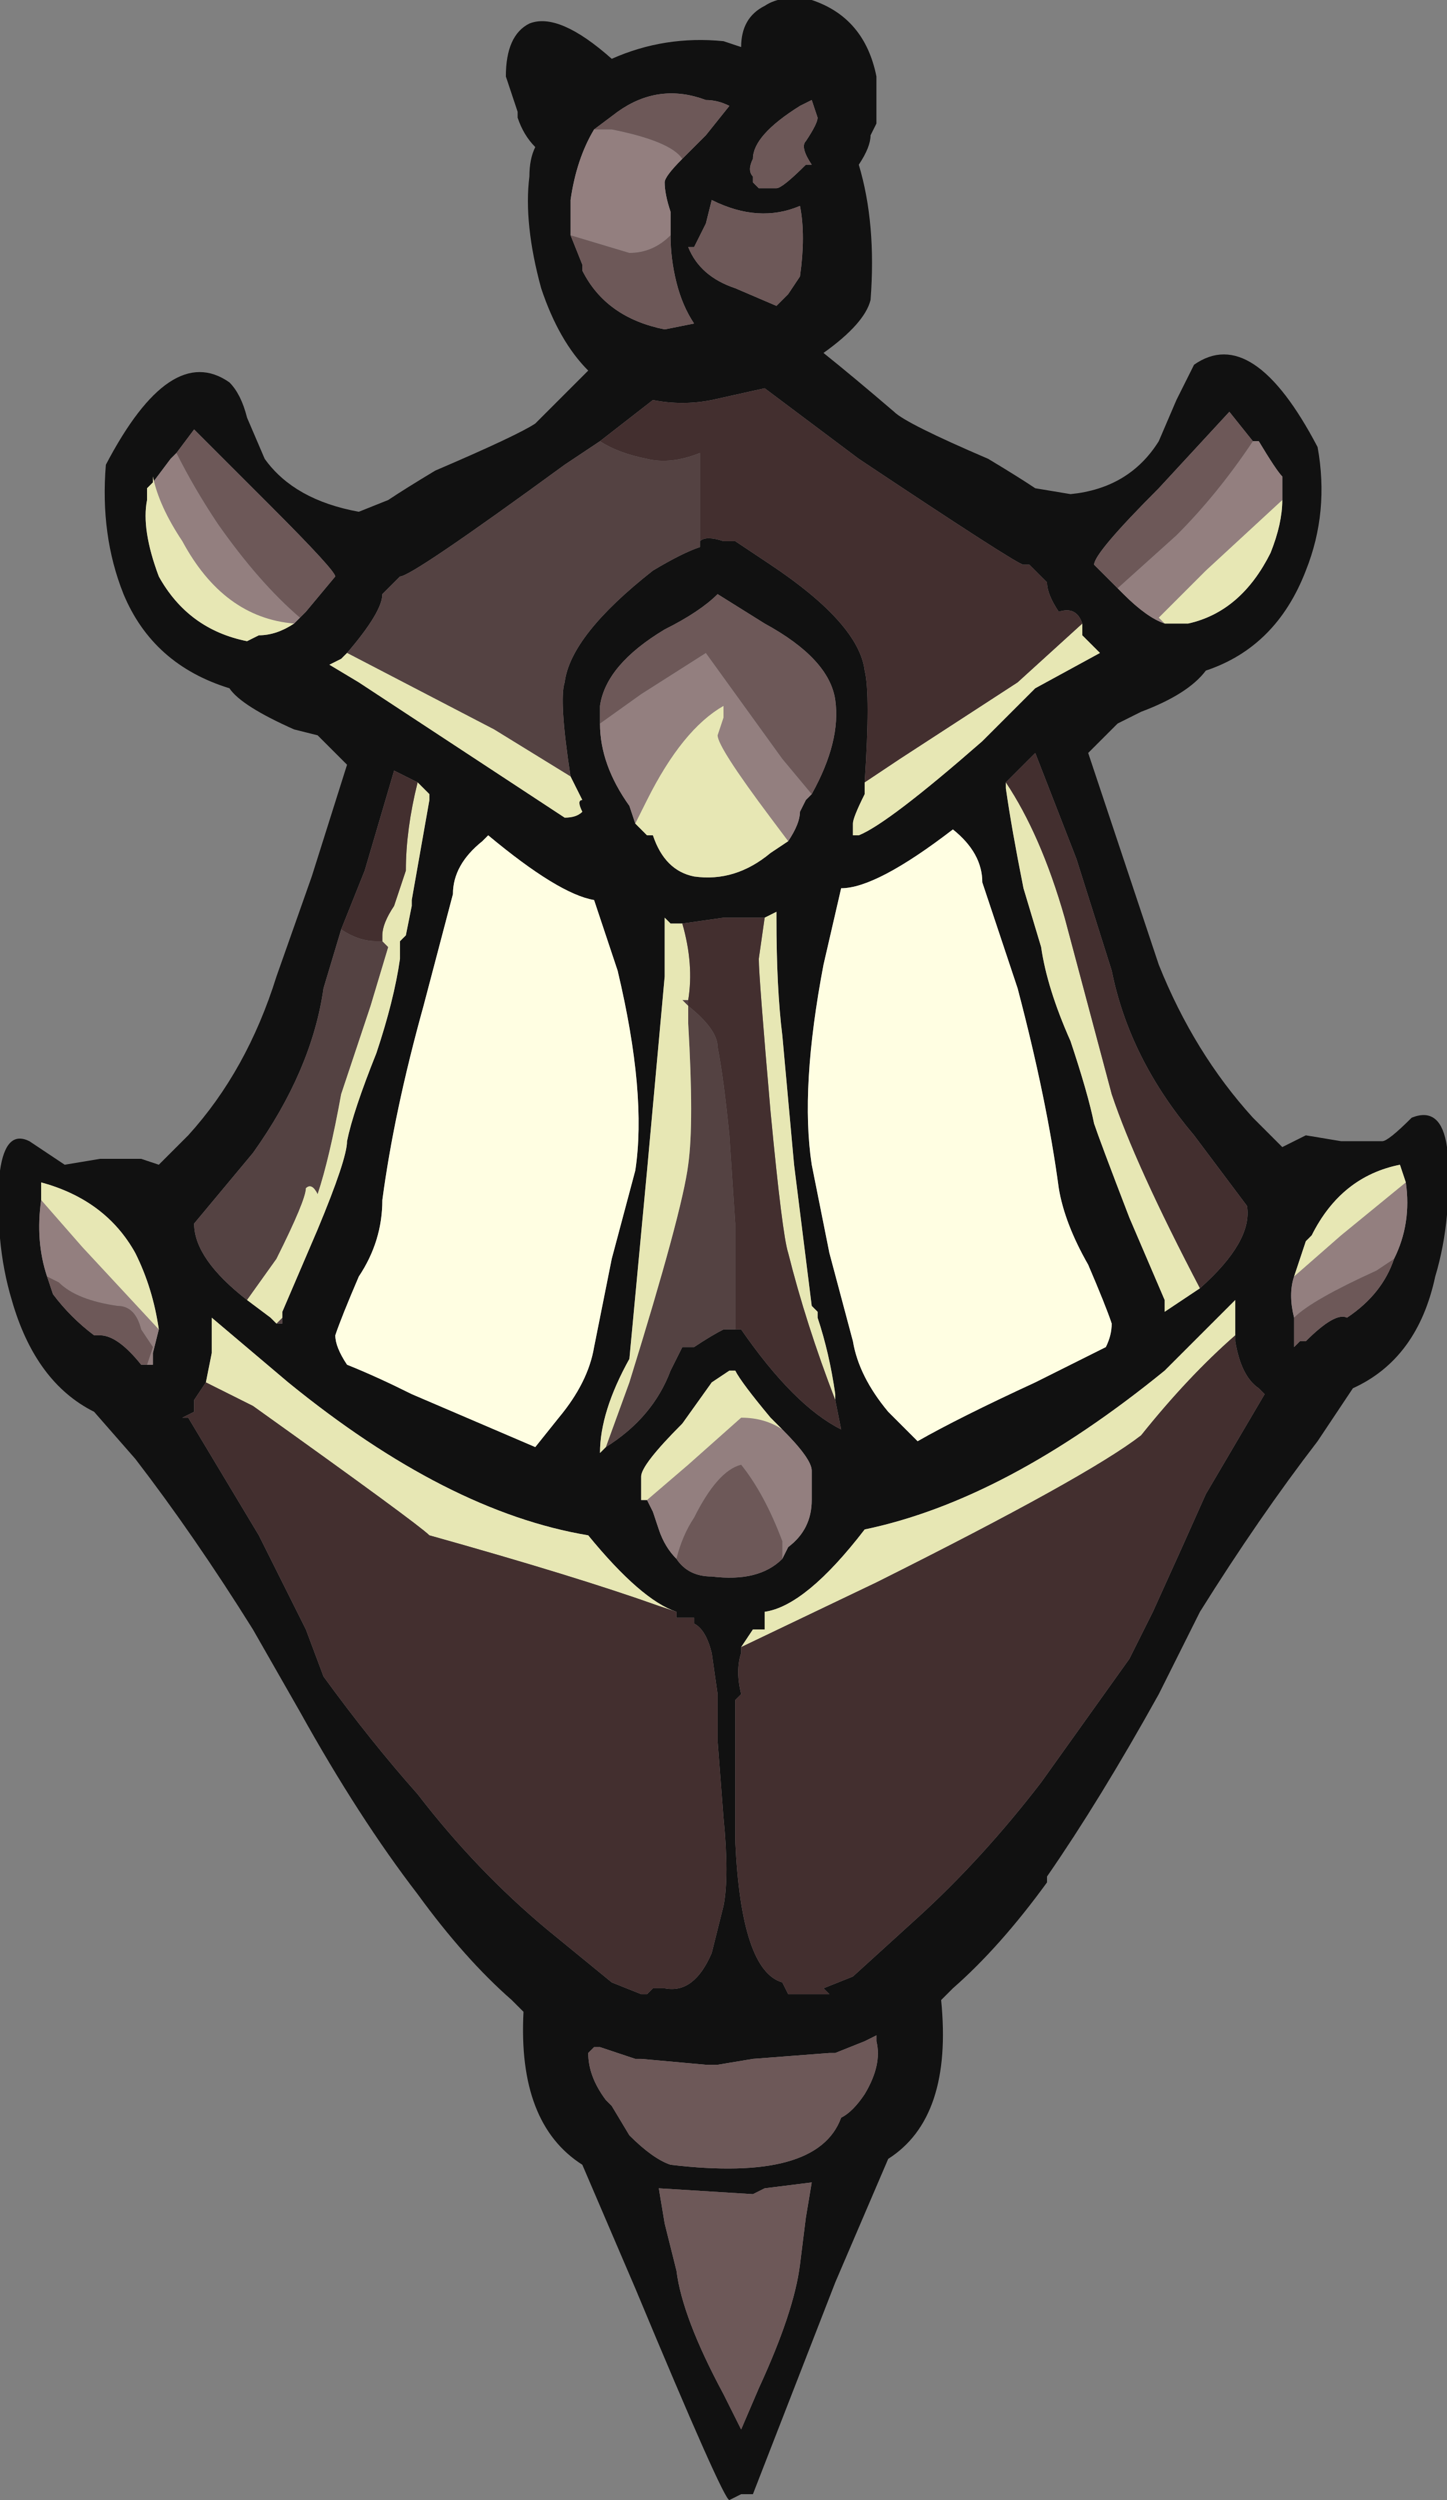 <?xml version="1.0" encoding="UTF-8" standalone="no"?>
<svg xmlns:ffdec="https://www.free-decompiler.com/flash" xmlns:xlink="http://www.w3.org/1999/xlink" ffdec:objectType="shape" height="21.25px" width="12.3px" xmlns="http://www.w3.org/2000/svg">
  <rect width="100%" height="100%" fill="#808080" stroke="none"/>
  <g transform="matrix(1.0, 0.0, 0.0, 1.0, 0.6, 0.3)">
    <path d="M6.3 -0.3 Q6.75 -0.15 6.85 0.35 L6.85 0.75 6.8 0.85 Q6.8 0.95 6.7 1.1 6.85 1.6 6.8 2.25 6.75 2.45 6.4 2.7 6.65 2.9 7.0 3.2 7.1 3.3 7.8 3.6 8.05 3.75 8.2 3.85 L8.5 3.9 Q9.0 3.85 9.25 3.45 L9.4 3.1 Q9.5 2.9 9.55 2.8 10.05 2.45 10.6 3.5 10.7 4.05 10.5 4.55 10.25 5.2 9.65 5.4 9.5 5.6 9.1 5.75 L8.9 5.85 8.65 6.1 9.25 7.9 Q9.55 8.65 10.05 9.2 L10.3 9.45 10.5 9.35 10.8 9.4 11.15 9.4 Q11.2 9.4 11.4 9.2 11.65 9.1 11.7 9.45 11.75 10.05 11.6 10.55 11.45 11.25 10.9 11.5 L10.6 11.95 Q10.1 12.6 9.6 13.4 L9.25 14.1 Q8.75 15.0 8.3 15.65 L8.3 15.7 Q7.9 16.25 7.5 16.6 L7.4 16.7 Q7.5 17.7 6.95 18.05 L6.5 19.1 5.8 20.9 5.7 20.9 5.6 20.95 Q5.55 20.95 4.8 19.15 L4.35 18.1 Q3.8 17.75 3.85 16.8 L3.75 16.7 Q3.35 16.35 2.95 15.8 2.45 15.15 1.95 14.25 L1.55 13.55 Q1.05 12.75 0.55 12.1 L0.2 11.7 Q-0.3 11.45 -0.5 10.75 -0.65 10.25 -0.6 9.65 -0.55 9.3 -0.35 9.4 L-0.05 9.6 0.25 9.55 0.6 9.55 0.75 9.6 1.0 9.35 Q1.5 8.8 1.75 8.0 L2.05 7.15 2.35 6.2 2.1 5.95 1.9 5.9 Q1.45 5.7 1.35 5.55 0.7 5.35 0.45 4.75 0.25 4.25 0.3 3.65 0.85 2.6 1.35 2.95 1.45 3.05 1.5 3.25 L1.65 3.6 Q1.9 3.95 2.45 4.05 L2.7 3.95 Q2.85 3.85 3.1 3.7 3.8 3.4 3.95 3.3 L4.4 2.85 Q4.15 2.6 4.0 2.15 3.85 1.6 3.9 1.2 3.9 1.05 3.95 0.95 3.85 0.85 3.8 0.7 L3.8 0.65 3.7 0.35 Q3.7 0.0 3.9 -0.1 4.15 -0.2 4.6 0.2 5.05 0.0 5.55 0.05 L5.7 0.1 Q5.7 -0.15 5.9 -0.25 6.05 -0.35 6.3 -0.3 M8.9 4.7 L8.95 4.75 Q9.15 4.95 9.3 5.0 L9.5 5.0 Q9.95 4.9 10.2 4.4 10.3 4.15 10.3 3.95 L10.3 3.75 Q10.25 3.7 10.1 3.45 L10.05 3.45 9.85 3.2 9.25 3.85 Q8.7 4.4 8.7 4.5 L8.9 4.7 M6.3 0.55 L6.2 0.6 Q5.8 0.85 5.8 1.05 5.75 1.15 5.8 1.2 L5.8 1.25 5.85 1.3 6.0 1.3 Q6.05 1.3 6.25 1.1 L6.3 1.1 Q6.2 0.95 6.25 0.9 6.35 0.75 6.35 0.7 L6.3 0.55 M6.1 2.2 L6.2 2.05 Q6.25 1.7 6.2 1.45 5.85 1.6 5.45 1.4 L5.4 1.6 5.3 1.8 5.25 1.8 Q5.35 2.05 5.65 2.15 L6.0 2.3 6.1 2.2 M6.75 6.35 L6.75 6.45 Q6.65 6.65 6.65 6.7 L6.65 6.8 6.7 6.8 Q6.95 6.7 7.75 6.0 L8.2 5.55 8.75 5.25 8.6 5.1 8.6 5.0 Q8.55 4.85 8.4 4.9 8.3 4.75 8.3 4.65 L8.15 4.5 8.1 4.5 Q8.05 4.5 6.7 3.6 L5.9 3.0 5.45 3.1 Q5.2 3.15 4.95 3.1 L4.5 3.45 4.2 3.65 Q2.9 4.6 2.8 4.6 L2.65 4.75 Q2.65 4.9 2.35 5.25 L2.3 5.3 2.2 5.35 2.45 5.5 4.2 6.65 Q4.3 6.65 4.35 6.6 4.3 6.5 4.35 6.5 L4.25 6.3 Q4.15 5.65 4.2 5.5 4.25 5.1 4.95 4.55 5.2 4.4 5.35 4.35 L5.35 4.3 Q5.4 4.25 5.55 4.3 L5.65 4.3 5.95 4.5 Q6.7 5.0 6.75 5.4 6.8 5.6 6.75 6.35 M4.8 6.7 L4.9 6.8 4.95 6.8 Q5.05 7.1 5.3 7.15 5.65 7.2 5.95 6.95 L6.1 6.85 Q6.2 6.7 6.2 6.6 L6.25 6.5 6.3 6.45 Q6.55 6.0 6.5 5.65 6.45 5.3 5.9 5.0 L5.5 4.75 Q5.35 4.9 5.05 5.05 4.55 5.35 4.5 5.7 L4.5 5.85 Q4.5 6.2 4.75 6.55 L4.8 6.7 M7.95 6.35 L7.95 6.4 Q8.0 6.75 8.1 7.25 L8.25 7.75 Q8.3 8.1 8.5 8.55 8.65 9.0 8.7 9.25 8.75 9.4 9.0 10.05 L9.3 10.75 9.3 10.85 9.6 10.65 Q10.05 10.25 10.0 9.95 L9.55 9.35 Q9.0 8.7 8.85 7.95 L8.55 7.0 8.2 6.1 7.95 6.35 M7.5 6.75 Q6.85 7.25 6.55 7.25 L6.4 7.9 Q6.2 8.95 6.3 9.6 L6.45 10.35 6.65 11.1 Q6.7 11.4 6.95 11.7 L7.2 11.95 Q7.55 11.75 8.2 11.45 L8.8 11.15 Q8.85 11.05 8.85 10.95 8.8 10.8 8.65 10.45 8.45 10.1 8.4 9.8 8.3 9.05 8.05 8.1 L7.75 7.2 Q7.75 6.95 7.5 6.75 M5.2 1.05 L5.4 0.85 5.6 0.6 Q5.5 0.55 5.4 0.55 5.0 0.4 4.65 0.65 L4.45 0.8 Q4.3 1.05 4.25 1.4 4.25 1.55 4.25 1.7 L4.35 1.95 4.35 2.0 Q4.55 2.4 5.05 2.5 L5.3 2.45 Q5.2 2.3 5.15 2.1 5.1 1.9 5.1 1.7 L5.1 1.5 Q5.05 1.35 5.05 1.25 5.05 1.2 5.2 1.05 M1.95 4.95 L2.0 4.9 2.25 4.6 Q2.25 4.55 1.7 4.0 L1.05 3.35 0.9 3.55 0.85 3.6 0.7 3.8 0.65 3.85 0.65 3.95 Q0.6 4.2 0.75 4.6 1.0 5.05 1.5 5.15 L1.6 5.1 Q1.75 5.1 1.9 5.0 L1.95 4.95 M3.5 6.85 Q3.25 7.05 3.25 7.3 L3.0 8.25 Q2.75 9.15 2.65 9.9 2.65 10.25 2.45 10.55 2.3 10.9 2.25 11.05 2.25 11.15 2.35 11.3 2.6 11.4 2.9 11.55 L3.95 12.0 4.15 11.75 Q4.4 11.45 4.45 11.15 L4.6 10.4 4.8 9.65 Q4.9 9.0 4.65 7.95 L4.45 7.35 Q4.15 7.3 3.55 6.8 L3.5 6.85 M2.8 7.7 L2.85 7.65 2.9 7.4 2.9 7.35 3.05 6.5 3.05 6.45 2.95 6.35 2.75 6.25 2.5 7.1 2.3 7.6 2.15 8.1 Q2.05 8.8 1.55 9.5 L1.05 10.1 Q1.05 10.4 1.5 10.75 L1.7 10.9 1.75 10.95 1.8 10.95 1.8 10.9 1.8 10.85 2.1 10.15 Q2.35 9.55 2.35 9.4 2.4 9.15 2.6 8.65 2.75 8.2 2.8 7.85 L2.8 7.75 2.8 7.7 M5.2 7.55 L5.1 7.55 5.05 7.5 5.05 8.0 4.9 9.65 4.75 11.25 Q4.5 11.7 4.5 12.05 L4.55 12.0 Q4.95 11.75 5.1 11.35 L5.2 11.15 5.3 11.15 Q5.45 11.05 5.55 11.0 L5.65 11.0 5.7 11.0 Q6.15 11.65 6.55 11.85 L6.5 11.6 6.5 11.55 Q6.45 11.2 6.35 10.9 L6.35 10.85 6.3 10.8 6.15 9.6 6.05 8.5 Q6.0 8.1 6.0 7.5 L6.0 7.45 5.9 7.5 5.55 7.5 5.2 7.55 M5.15 13.4 Q4.85 13.3 4.4 12.75 3.2 12.55 1.85 11.45 L1.2 10.9 1.2 11.2 1.15 11.45 1.05 11.6 1.05 11.7 0.95 11.75 1.0 11.75 1.6 12.75 2.0 13.55 2.15 13.95 Q2.55 14.5 2.95 14.95 3.45 15.6 4.05 16.1 L4.6 16.55 4.85 16.65 4.9 16.65 4.95 16.6 5.05 16.6 Q5.3 16.65 5.45 16.3 L5.55 15.9 Q5.6 15.65 5.55 15.15 L5.5 14.5 5.5 14.1 5.45 13.75 Q5.4 13.55 5.3 13.5 L5.3 13.45 5.2 13.45 5.15 13.45 5.15 13.4 M-0.2 10.55 L-0.15 10.7 Q0.0 10.9 0.2 11.05 L0.25 11.05 Q0.4 11.05 0.6 11.3 L0.65 11.3 0.7 11.3 0.7 11.2 0.75 11.0 Q0.7 10.65 0.55 10.35 0.3 9.9 -0.25 9.75 L-0.25 9.9 Q-0.3 10.25 -0.2 10.55 M6.05 11.85 L5.95 11.75 Q5.7 11.45 5.65 11.35 L5.6 11.35 5.45 11.45 5.2 11.8 Q4.85 12.15 4.85 12.25 L4.85 12.45 4.9 12.45 4.95 12.55 5.0 12.7 Q5.05 12.85 5.15 12.95 5.25 13.1 5.45 13.1 5.85 13.15 6.05 12.95 L6.1 12.85 Q6.3 12.7 6.3 12.45 L6.3 12.2 Q6.3 12.1 6.05 11.85 M5.7 13.7 L5.7 13.75 Q5.65 13.9 5.7 14.1 L5.65 14.15 5.65 15.35 Q5.7 16.45 6.05 16.55 L6.1 16.65 6.45 16.65 6.4 16.6 6.65 16.5 7.2 16.0 Q7.75 15.5 8.25 14.85 L9.0 13.8 9.2 13.4 Q9.45 12.85 9.65 12.4 L10.15 11.55 10.1 11.5 Q9.95 11.4 9.9 11.1 L9.9 11.05 Q9.9 10.9 9.9 10.75 L9.3 11.35 Q7.95 12.45 6.75 12.7 6.25 13.35 5.9 13.4 L5.9 13.55 5.8 13.55 5.7 13.7 M11.35 9.75 L11.3 9.6 Q10.8 9.7 10.55 10.2 L10.5 10.25 Q10.45 10.4 10.4 10.55 10.35 10.7 10.4 10.9 L10.4 11.0 Q10.4 11.1 10.4 11.15 L10.45 11.1 10.5 11.1 Q10.75 10.85 10.85 10.9 11.15 10.7 11.25 10.4 11.4 10.1 11.35 9.75 M5.8 17.2 L5.5 17.25 5.4 17.25 4.85 17.2 4.8 17.2 4.5 17.1 4.45 17.1 4.4 17.15 Q4.4 17.35 4.55 17.55 L4.6 17.6 4.75 17.85 Q4.95 18.05 5.1 18.1 6.35 18.25 6.55 17.7 6.65 17.65 6.75 17.5 6.9 17.25 6.85 17.05 L6.85 17.0 6.75 17.05 6.5 17.15 6.45 17.15 5.8 17.2 M6.2 18.95 L6.25 18.55 6.3 18.25 5.9 18.3 5.8 18.35 5.0 18.3 5.05 18.6 5.15 19.0 Q5.2 19.4 5.55 20.05 L5.7 20.35 5.85 20.0 Q6.15 19.35 6.2 18.95" fill="#111111" fill-rule="evenodd" stroke="none"/>
    <path d="M5.35 4.3 L5.35 4.35 Q5.2 4.4 4.95 4.55 4.25 5.1 4.2 5.5 4.15 5.65 4.25 6.3 L3.6 5.9 2.35 5.25 Q2.65 4.9 2.65 4.75 L2.8 4.6 Q2.9 4.6 4.2 3.65 L4.5 3.45 Q4.65 3.55 4.9 3.6 5.1 3.65 5.35 3.55 L5.35 3.6 Q5.35 4.0 5.35 4.3 M2.65 7.7 L2.7 7.75 2.55 8.25 2.3 9.0 Q2.2 9.55 2.1 9.85 2.05 9.75 2.0 9.8 2.0 9.9 1.75 10.4 L1.5 10.75 Q1.05 10.4 1.05 10.1 L1.55 9.5 Q2.05 8.8 2.15 8.1 L2.3 7.6 Q2.45 7.7 2.6 7.7 L2.65 7.7 M1.75 10.95 L1.8 10.9 1.8 10.95 1.75 10.95 M5.65 11.0 L5.55 11.0 Q5.45 11.05 5.3 11.15 L5.2 11.15 5.1 11.35 Q4.95 11.75 4.55 12.0 L4.75 11.45 Q5.2 10.0 5.25 9.6 5.3 9.25 5.25 8.4 L5.25 8.25 5.2 8.2 5.25 8.2 5.25 8.25 Q5.5 8.45 5.5 8.6 5.55 8.85 5.6 9.35 L5.65 10.1 5.65 11.0 M5.2 13.45 L5.3 13.45 5.2 13.45" fill="#544242" fill-rule="evenodd" stroke="none"/>
    <path d="M8.9 4.7 L9.4 4.25 Q9.75 3.9 10.05 3.45 L10.1 3.45 Q10.25 3.7 10.3 3.75 L10.3 3.95 9.65 4.55 9.25 4.95 9.3 5.0 Q9.15 4.95 8.95 4.75 L8.9 4.7 M6.1 6.85 L5.95 6.65 Q5.5 6.05 5.5 5.95 L5.55 5.8 5.55 5.7 Q5.2 5.9 4.9 6.5 L4.8 6.7 4.75 6.55 Q4.5 6.2 4.5 5.85 L4.85 5.6 5.4 5.25 6.05 6.15 6.3 6.45 6.25 6.5 6.2 6.6 Q6.2 6.7 6.1 6.85 M4.45 0.8 L4.6 0.8 Q5.1 0.9 5.2 1.05 5.05 1.2 5.05 1.25 5.05 1.35 5.1 1.5 L5.1 1.7 Q4.95 1.85 4.75 1.85 L4.25 1.7 Q4.25 1.55 4.25 1.4 4.3 1.05 4.45 0.8 M1.95 4.95 L1.9 5.0 Q1.3 4.95 0.95 4.3 0.75 4.0 0.7 3.75 L0.7 3.8 0.85 3.6 0.9 3.55 Q1.05 3.85 1.25 4.15 1.6 4.65 1.95 4.95 M0.65 11.3 L0.7 11.15 0.6 11.0 Q0.55 10.8 0.4 10.8 0.05 10.75 -0.1 10.6 L-0.2 10.55 Q-0.3 10.25 -0.25 9.9 L0.1 10.3 0.75 11.0 0.7 11.2 0.7 11.3 0.65 11.3 M6.05 11.85 Q6.3 12.1 6.3 12.2 L6.3 12.45 Q6.3 12.7 6.1 12.85 L6.05 12.95 6.05 12.8 Q5.9 12.4 5.7 12.15 5.5 12.2 5.3 12.6 5.2 12.75 5.15 12.95 5.05 12.85 5.0 12.7 L4.95 12.55 4.9 12.45 5.25 12.15 5.7 11.75 Q5.9 11.75 6.05 11.85 M10.4 10.55 L10.8 10.2 11.35 9.75 Q11.4 10.1 11.25 10.4 L11.1 10.5 Q10.55 10.75 10.4 10.9 10.35 10.7 10.4 10.55" fill="#937f7f" fill-rule="evenodd" stroke="none"/>
    <path d="M9.3 5.0 L9.25 4.95 9.65 4.55 10.3 3.95 Q10.3 4.15 10.2 4.4 9.95 4.9 9.5 5.0 L9.3 5.0 M8.6 5.0 L8.6 5.1 8.75 5.25 8.2 5.55 7.75 6.0 Q6.95 6.7 6.7 6.8 L6.65 6.8 6.65 6.7 Q6.65 6.65 6.75 6.45 L6.75 6.35 7.05 6.15 8.05 5.5 8.6 5.0 M4.25 6.3 L4.35 6.5 Q4.3 6.5 4.35 6.6 4.3 6.65 4.2 6.65 L2.45 5.5 2.2 5.35 2.3 5.3 2.35 5.25 3.6 5.9 4.25 6.3 M4.8 6.7 L4.9 6.5 Q5.2 5.9 5.55 5.7 L5.55 5.8 5.5 5.95 Q5.5 6.05 5.95 6.65 L6.1 6.85 5.95 6.95 Q5.65 7.2 5.3 7.15 5.05 7.1 4.95 6.8 L4.9 6.8 4.8 6.7 M9.6 10.65 L9.3 10.85 9.3 10.75 9.0 10.05 Q8.75 9.4 8.7 9.25 8.65 9.0 8.5 8.55 8.3 8.1 8.25 7.75 L8.1 7.25 Q8.0 6.75 7.95 6.4 L7.95 6.35 Q8.25 6.8 8.45 7.5 L8.85 9.0 Q9.05 9.6 9.6 10.65 M1.9 5.0 Q1.75 5.1 1.6 5.1 L1.5 5.15 Q1.0 5.05 0.75 4.6 0.6 4.2 0.65 3.95 L0.65 3.85 0.7 3.8 0.7 3.75 Q0.75 4.0 0.95 4.3 1.3 4.95 1.9 5.0 M2.95 6.35 L3.05 6.45 3.05 6.5 2.9 7.35 2.9 7.4 2.85 7.65 2.8 7.7 2.8 7.75 2.8 7.85 Q2.75 8.2 2.6 8.65 2.4 9.15 2.35 9.4 2.35 9.55 2.1 10.15 L1.8 10.85 1.8 10.9 1.75 10.95 1.7 10.9 1.5 10.75 1.75 10.4 Q2.0 9.9 2.0 9.8 2.05 9.75 2.1 9.85 2.2 9.55 2.3 9.0 L2.55 8.25 2.7 7.75 2.65 7.7 2.65 7.65 Q2.65 7.55 2.75 7.4 L2.85 7.1 Q2.85 6.75 2.95 6.35 M4.55 12.0 L4.5 12.05 Q4.5 11.7 4.75 11.25 L4.9 9.65 5.05 8.0 5.05 7.5 5.1 7.55 5.2 7.55 Q5.3 7.9 5.25 8.2 L5.25 8.25 5.25 8.2 5.2 8.2 5.25 8.25 5.25 8.4 Q5.3 9.25 5.25 9.6 5.2 10.0 4.75 11.45 L4.55 12.0 M5.9 7.5 L6.0 7.45 6.0 7.5 Q6.0 8.1 6.05 8.5 L6.15 9.6 6.3 10.8 6.35 10.85 6.35 10.9 Q6.45 11.2 6.5 11.55 L6.5 11.6 Q6.25 10.95 6.1 10.35 6.05 10.2 5.95 9.15 5.85 8.0 5.85 7.85 L5.9 7.5 M1.15 11.45 L1.2 11.2 1.2 10.9 1.85 11.45 Q3.2 12.55 4.4 12.75 4.85 13.3 5.15 13.4 L5.0 13.35 Q4.3 13.1 3.05 12.75 2.95 12.65 1.55 11.65 L1.15 11.45 M0.75 11.0 L0.1 10.3 -0.25 9.9 -0.25 9.75 Q0.3 9.9 0.55 10.35 0.7 10.65 0.75 11.0 M4.9 12.45 L4.85 12.45 4.85 12.25 Q4.85 12.15 5.2 11.8 L5.45 11.45 5.6 11.35 5.65 11.35 Q5.7 11.45 5.95 11.75 L6.05 11.85 Q5.9 11.75 5.7 11.75 L5.25 12.15 4.9 12.45 M5.7 13.7 L5.8 13.55 5.9 13.55 5.9 13.4 Q6.25 13.35 6.75 12.7 7.95 12.45 9.3 11.35 L9.9 10.75 Q9.9 10.9 9.9 11.05 9.5 11.4 9.1 11.9 8.65 12.25 6.85 13.15 L5.7 13.7 M11.35 9.75 L10.8 10.2 10.4 10.55 Q10.45 10.4 10.5 10.25 L10.55 10.2 Q10.8 9.7 11.3 9.6 L11.35 9.75" fill="#e7e7b4" fill-rule="evenodd" stroke="none"/>
    <path d="M10.05 3.45 Q9.75 3.9 9.4 4.25 L8.9 4.7 8.7 4.5 Q8.7 4.4 9.25 3.85 L9.85 3.2 10.05 3.45 M6.1 2.2 L6.0 2.3 5.65 2.15 Q5.35 2.05 5.25 1.8 L5.3 1.8 5.4 1.6 5.45 1.4 Q5.85 1.6 6.2 1.45 6.25 1.7 6.2 2.05 L6.1 2.2 M6.3 0.55 L6.35 0.7 Q6.35 0.75 6.25 0.9 6.2 0.95 6.3 1.1 L6.25 1.1 Q6.05 1.3 6.0 1.3 L5.85 1.3 5.8 1.25 5.8 1.2 Q5.75 1.15 5.8 1.05 5.8 0.85 6.2 0.6 L6.3 0.55 M6.3 6.45 L6.05 6.15 5.4 5.25 4.85 5.6 4.5 5.85 4.5 5.7 Q4.55 5.35 5.05 5.05 5.35 4.9 5.5 4.75 L5.9 5.0 Q6.45 5.3 6.5 5.65 6.55 6.0 6.3 6.45 M4.45 0.8 L4.65 0.65 Q5.0 0.4 5.4 0.55 5.5 0.55 5.6 0.6 L5.4 0.85 5.2 1.05 Q5.1 0.9 4.6 0.8 L4.45 0.8 M5.1 1.7 Q5.1 1.9 5.15 2.1 5.2 2.3 5.3 2.45 L5.05 2.5 Q4.55 2.4 4.35 2.0 L4.35 1.95 4.25 1.7 4.75 1.85 Q4.95 1.85 5.1 1.7 M0.9 3.55 L1.05 3.35 1.7 4.0 Q2.25 4.55 2.25 4.6 L2.0 4.9 1.95 4.95 Q1.6 4.65 1.25 4.15 1.05 3.85 0.9 3.55 M-0.2 10.55 L-0.1 10.6 Q0.05 10.75 0.4 10.8 0.55 10.8 0.6 11.0 L0.7 11.15 0.65 11.3 0.6 11.3 Q0.4 11.05 0.25 11.05 L0.2 11.05 Q0.0 10.9 -0.15 10.7 L-0.2 10.55 M6.05 12.95 Q5.85 13.15 5.45 13.1 5.25 13.1 5.15 12.95 5.2 12.75 5.3 12.6 5.5 12.2 5.7 12.15 5.9 12.4 6.05 12.8 L6.05 12.95 M10.4 10.9 Q10.55 10.75 11.1 10.5 L11.25 10.4 Q11.15 10.7 10.85 10.9 10.75 10.85 10.5 11.1 L10.45 11.1 10.4 11.15 Q10.4 11.1 10.4 11.0 L10.4 10.9 M6.2 18.95 Q6.15 19.35 5.85 20.0 L5.7 20.35 5.55 20.05 Q5.2 19.4 5.15 19.0 L5.05 18.6 5.0 18.3 5.8 18.35 5.9 18.3 6.3 18.25 6.25 18.55 6.2 18.95 M5.8 17.2 L6.45 17.15 6.5 17.15 6.75 17.05 6.85 17.0 6.85 17.05 Q6.9 17.25 6.75 17.5 6.65 17.65 6.55 17.7 6.35 18.25 5.1 18.1 4.95 18.05 4.75 17.85 L4.6 17.6 4.55 17.55 Q4.4 17.35 4.4 17.15 L4.45 17.1 4.5 17.1 4.8 17.2 4.85 17.2 5.4 17.25 5.5 17.25 5.8 17.2" fill="#6d5858" fill-rule="evenodd" stroke="none"/>
    <path d="M8.6 5.0 L8.05 5.5 7.05 6.15 6.75 6.35 Q6.8 5.6 6.75 5.4 6.7 5.0 5.95 4.5 L5.65 4.3 5.55 4.3 Q5.4 4.25 5.35 4.3 5.35 4.0 5.35 3.6 L5.35 3.55 Q5.1 3.65 4.9 3.6 4.65 3.55 4.5 3.45 L4.95 3.1 Q5.2 3.15 5.45 3.1 L5.9 3.0 6.7 3.6 Q8.05 4.5 8.1 4.5 L8.15 4.5 8.3 4.65 Q8.3 4.75 8.4 4.9 8.55 4.85 8.6 5.0 M7.95 6.35 L8.2 6.1 8.55 7.0 8.85 7.95 Q9.0 8.7 9.55 9.35 L10.0 9.95 Q10.05 10.25 9.6 10.65 9.05 9.6 8.85 9.0 L8.45 7.5 Q8.25 6.8 7.95 6.35 M2.95 6.35 Q2.85 6.75 2.85 7.1 L2.75 7.4 Q2.65 7.55 2.65 7.65 L2.65 7.7 2.6 7.7 Q2.45 7.7 2.3 7.6 L2.5 7.1 2.75 6.25 2.95 6.35 M2.8 7.75 L2.8 7.7 2.8 7.75 M5.2 7.55 L5.55 7.5 5.9 7.5 5.85 7.85 Q5.85 8.0 5.95 9.15 6.05 10.2 6.1 10.35 6.25 10.95 6.5 11.6 L6.55 11.85 Q6.15 11.65 5.7 11.0 L5.65 11.0 5.65 10.1 5.6 9.35 Q5.55 8.85 5.5 8.6 5.5 8.45 5.25 8.25 L5.25 8.2 Q5.3 7.9 5.2 7.55 M1.15 11.45 L1.55 11.65 Q2.95 12.65 3.05 12.75 4.3 13.1 5.0 13.35 L5.15 13.4 5.15 13.45 5.2 13.45 5.3 13.45 5.3 13.5 Q5.4 13.55 5.45 13.75 L5.5 14.1 5.5 14.5 5.55 15.15 Q5.6 15.65 5.55 15.9 L5.45 16.3 Q5.3 16.65 5.05 16.6 L4.95 16.6 4.9 16.65 4.85 16.65 4.6 16.55 4.05 16.1 Q3.45 15.6 2.95 14.95 2.55 14.5 2.15 13.95 L2.0 13.55 1.6 12.75 1.0 11.75 0.95 11.75 1.05 11.7 1.05 11.6 1.15 11.45 M9.9 11.05 L9.9 11.1 Q9.95 11.4 10.1 11.5 L10.15 11.55 9.65 12.4 Q9.45 12.85 9.2 13.4 L9.0 13.8 8.25 14.85 Q7.75 15.5 7.2 16.0 L6.65 16.5 6.4 16.6 6.45 16.65 6.1 16.65 6.05 16.55 Q5.7 16.45 5.65 15.35 L5.65 14.15 5.7 14.1 Q5.65 13.9 5.7 13.75 L5.7 13.7 6.85 13.15 Q8.65 12.25 9.1 11.9 9.5 11.4 9.9 11.05" fill="#432f2f" fill-rule="evenodd" stroke="none"/>
    <path d="M7.5 6.75 Q7.75 6.95 7.75 7.2 L8.05 8.1 Q8.3 9.05 8.4 9.8 8.45 10.1 8.65 10.45 8.8 10.8 8.85 10.95 8.85 11.05 8.8 11.15 L8.2 11.45 Q7.55 11.75 7.2 11.95 L6.95 11.7 Q6.7 11.4 6.65 11.1 L6.45 10.35 6.3 9.6 Q6.2 8.95 6.4 7.9 L6.55 7.25 Q6.85 7.25 7.5 6.75 M3.5 6.85 L3.55 6.8 Q4.15 7.3 4.45 7.35 L4.65 7.95 Q4.9 9.0 4.8 9.65 L4.6 10.4 4.45 11.15 Q4.4 11.45 4.15 11.75 L3.95 12.0 2.9 11.55 Q2.6 11.4 2.35 11.3 2.25 11.15 2.25 11.05 2.3 10.9 2.45 10.55 2.65 10.25 2.65 9.9 2.75 9.15 3.0 8.25 L3.25 7.3 Q3.25 7.05 3.5 6.85" fill="#fffee2" fill-rule="evenodd" stroke="none"/>
  </g>
</svg>

